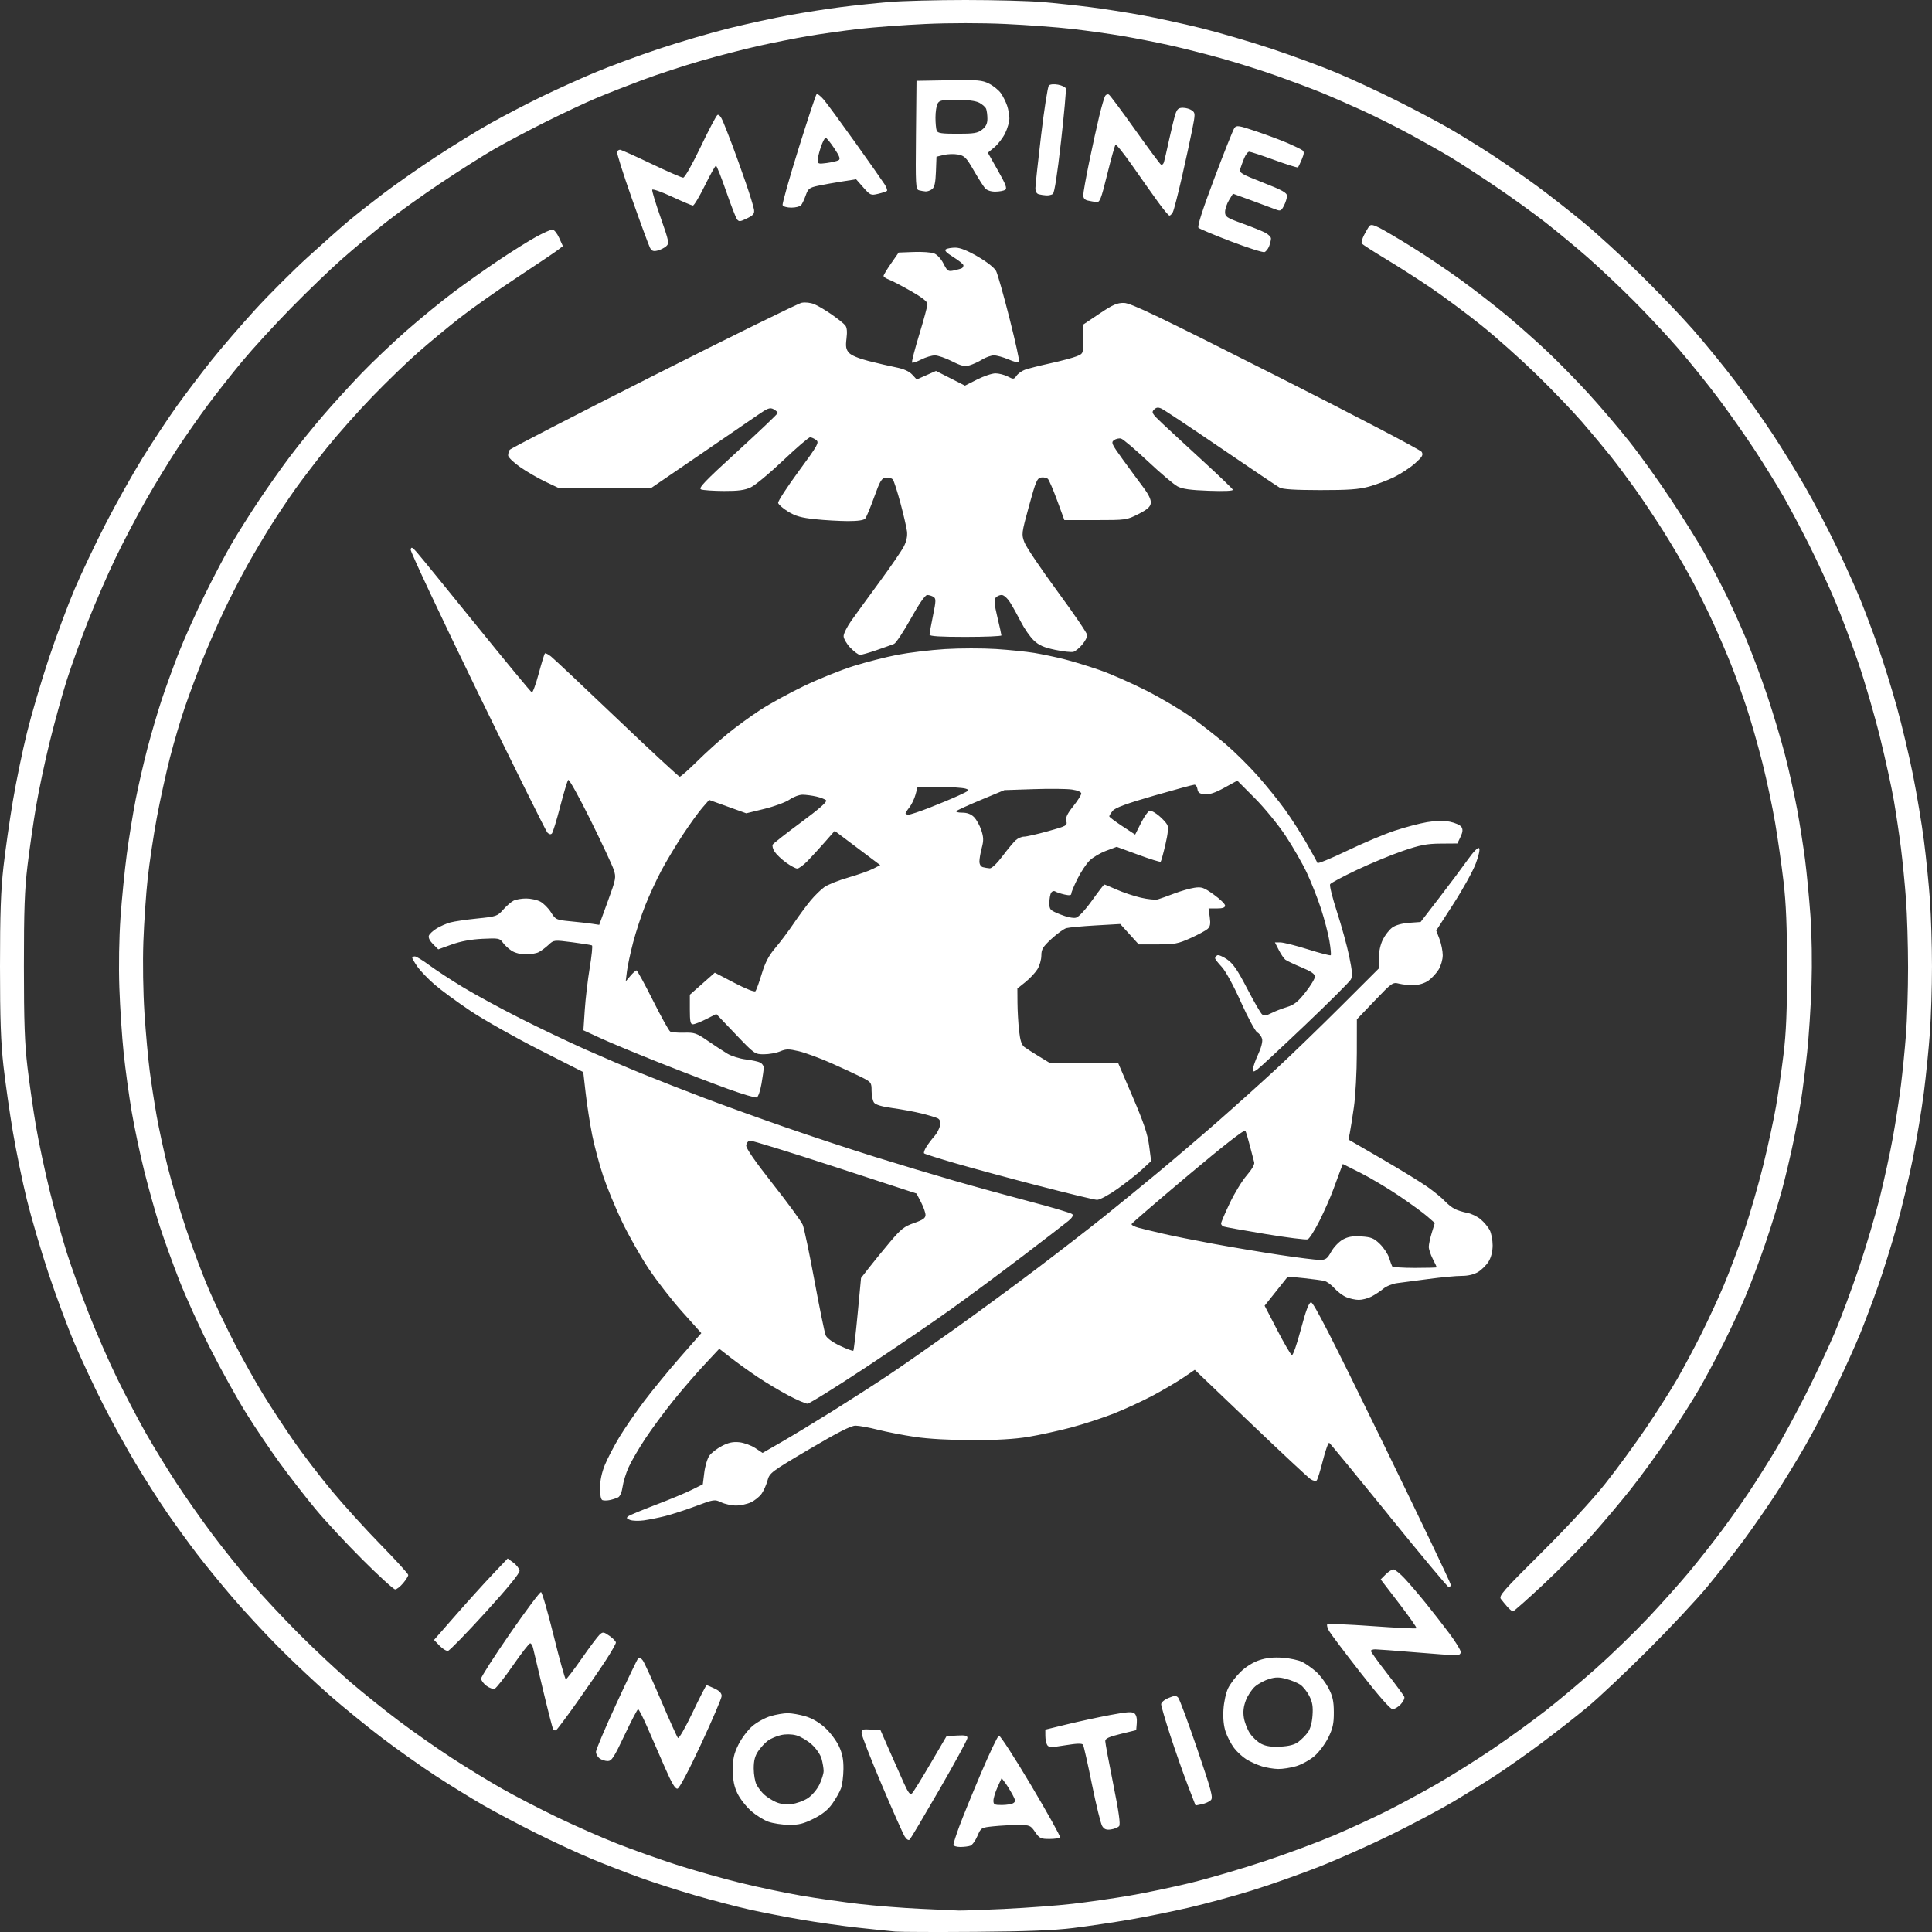 <?xml version="1.0" encoding="UTF-8" standalone="no"?>
<!-- Created with Inkscape (http://www.inkscape.org/) -->

<svg
   width="210mm"
   height="210mm"
   viewBox="0 0 210 210"
   version="1.1"
   id="svg1"
   xml:space="preserve"
   inkscape:export-filename="miu.png"
   inkscape:export-xdpi="126.75809"
   inkscape:export-ydpi="126.75809"
   inkscape:version="1.4.2 (ebf0e940, 2025-05-08)"
   sodipodi:docname="miu.svg"
   xmlns:inkscape="http://www.inkscape.org/namespaces/inkscape"
   xmlns:sodipodi="http://sodipodi.sourceforge.net/DTD/sodipodi-0.dtd"
   xmlns="http://www.w3.org/2000/svg"
   xmlns:svg="http://www.w3.org/2000/svg"><rect x="0" y="0" width="210" height="210" fill="#333333" stroke="none"/><sodipodi:namedview
     id="namedview1"
     pagecolor="#ffffff"
     bordercolor="#000000"
     borderopacity="0.25"
     inkscape:showpageshadow="2"
     inkscape:pageopacity="0.0"
     inkscape:pagecheckerboard="0"
     inkscape:deskcolor="#d1d1d1"
     inkscape:document-units="mm"
     inkscape:zoom="0.72693603"
     inkscape:cx="387.24178"
     inkscape:cy="383.80268"
     inkscape:window-width="976"
     inkscape:window-height="943"
     inkscape:window-x="0"
     inkscape:window-y="25"
     inkscape:window-maximized="0"
     inkscape:current-layer="layer1" /><defs
     id="defs1" /><g
     inkscape:label="Layer 1"
     inkscape:groupmode="layer"
     id="layer1"><path
       style="fill:#ffffff;stroke-width:0.82"
       d="m 97.341,209.954 c -0.537,-0.047 -2.344,-0.234 -4.016,-0.415 -1.672,-0.181 -4.456,-0.574 -6.187,-0.872 -1.731,-0.298 -4.271,-0.793 -5.644,-1.099 -1.373,-0.306 -3.997,-0.99 -5.832,-1.52 -1.834,-0.53 -4.569,-1.408 -6.078,-1.952 -1.509,-0.544 -3.915,-1.477 -5.348,-2.075 -1.433,-0.598 -4.119,-1.842 -5.97,-2.764 -1.851,-0.922 -4.439,-2.295 -5.753,-3.05 -1.313,-0.755 -3.646,-2.194 -5.184,-3.197 -1.538,-1.003 -4.141,-2.845 -5.784,-4.092 -1.643,-1.248 -4.215,-3.341 -5.715,-4.652 -1.5,-1.311 -3.967,-3.63 -5.482,-5.154 -1.515,-1.523 -3.79,-3.977 -5.056,-5.452 -1.266,-1.475 -3.019,-3.624 -3.897,-4.775 -0.878,-1.151 -2.306,-3.118 -3.174,-4.372 -0.868,-1.253 -2.42,-3.682 -3.45,-5.397 -1.03,-1.715 -2.645,-4.645 -3.589,-6.511 -0.944,-1.866 -2.322,-4.809 -3.063,-6.54 -0.741,-1.731 -2.014,-5.149 -2.829,-7.596 C 4.475,136.021 3.41,132.4 2.924,130.421 2.437,128.443 1.75,125.106 1.396,123.007 1.042,120.907 0.583,117.691 0.376,115.86 0.091,113.337 0,110.719 0,105.044 0,99.368 0.091,96.75 0.376,94.227 0.583,92.396 1.042,89.18 1.396,87.08 1.75,84.981 2.437,81.644 2.924,79.666 3.41,77.687 4.475,74.066 5.29,71.619 6.105,69.172 7.376,65.754 8.115,64.023 8.853,62.292 10.36,59.118 11.463,56.969 c 1.103,-2.149 2.909,-5.371 4.014,-7.161 1.105,-1.79 2.803,-4.359 3.772,-5.71 0.97,-1.351 2.659,-3.576 3.753,-4.945 1.094,-1.369 3.231,-3.847 4.749,-5.507 1.518,-1.66 4.097,-4.235 5.73,-5.721 1.633,-1.487 3.605,-3.236 4.381,-3.886 0.776,-0.65 2.486,-1.998 3.799,-2.996 1.313,-0.997 3.902,-2.807 5.753,-4.022 1.851,-1.215 4.537,-2.864 5.97,-3.664 1.433,-0.8 3.875,-2.073 5.427,-2.827 1.552,-0.754 4.141,-1.928 5.753,-2.609 C 66.174,7.24 69.348,6.065 71.617,5.309 73.885,4.553 77.353,3.537 79.323,3.052 81.293,2.567 84.224,1.931 85.835,1.639 87.447,1.347 89.938,0.958 91.371,0.775 92.804,0.593 95.148,0.344 96.581,0.222 98.014,0.1 101.774,0 104.938,0 c 3.164,0 6.925,0.1 8.358,0.222 1.433,0.122 3.777,0.371 5.21,0.554 1.433,0.183 3.924,0.571 5.535,0.864 1.612,0.292 4.542,0.929 6.512,1.416 1.97,0.486 5.438,1.503 7.706,2.259 2.268,0.756 5.443,1.928 7.055,2.604 1.612,0.676 4.542,2.035 6.512,3.021 1.97,0.986 4.559,2.356 5.753,3.046 1.194,0.69 3.289,1.986 4.656,2.88 1.367,0.895 3.565,2.421 4.884,3.393 1.319,0.972 3.571,2.737 5.004,3.922 1.433,1.185 4.157,3.676 6.053,5.535 1.897,1.859 4.509,4.586 5.806,6.061 1.297,1.475 3.37,4.014 4.607,5.643 1.237,1.629 3.084,4.232 4.103,5.783 1.02,1.552 2.613,4.14 3.54,5.752 0.927,1.612 2.437,4.493 3.356,6.403 0.919,1.91 2.088,4.498 2.599,5.752 0.511,1.253 1.393,3.597 1.961,5.209 0.568,1.612 1.48,4.542 2.027,6.511 0.547,1.97 1.336,5.29 1.753,7.379 0.417,2.089 0.956,5.312 1.196,7.162 0.24,1.85 0.536,4.78 0.656,6.511 0.12,1.731 0.219,4.954 0.219,7.162 0,2.208 -0.101,5.431 -0.224,7.162 -0.123,1.731 -0.418,4.661 -0.654,6.511 -0.236,1.85 -0.772,5.073 -1.191,7.162 -0.419,2.089 -1.208,5.41 -1.755,7.379 -0.547,1.97 -1.459,4.9 -2.027,6.511 -0.568,1.612 -1.45,3.956 -1.961,5.209 -0.511,1.253 -1.68,3.842 -2.599,5.752 -0.919,1.91 -2.429,4.791 -3.357,6.403 -0.927,1.612 -2.419,4.048 -3.315,5.415 -0.896,1.367 -2.424,3.564 -3.396,4.883 -0.972,1.319 -2.734,3.57 -3.916,5.003 -1.182,1.432 -4.112,4.563 -6.512,6.956 -2.4,2.393 -5.34,5.163 -6.534,6.155 -1.194,0.992 -3.441,2.752 -4.993,3.91 -1.552,1.159 -3.799,2.743 -4.993,3.521 -1.194,0.778 -3.294,2.08 -4.667,2.895 -1.373,0.814 -4.346,2.393 -6.606,3.509 -2.26,1.116 -5.828,2.706 -7.929,3.533 -2.101,0.827 -5.406,1.994 -7.344,2.592 -1.938,0.599 -5.012,1.433 -6.832,1.855 -1.82,0.421 -4.725,1.009 -6.456,1.306 -1.731,0.297 -4.466,0.702 -6.078,0.901 -2.113,0.26 -5.079,0.376 -10.637,0.416 -4.238,0.031 -8.146,0.017 -8.683,-0.03 z m 11.86,-2.464 c 2.404,-0.112 5.725,-0.36 7.381,-0.551 1.656,-0.191 4.427,-0.588 6.158,-0.883 1.731,-0.295 4.759,-0.93 6.729,-1.411 1.97,-0.482 5.584,-1.543 8.032,-2.358 2.448,-0.815 5.845,-2.079 7.549,-2.808 1.704,-0.73 4.259,-1.908 5.676,-2.619 1.418,-0.711 3.881,-2.041 5.474,-2.956 1.593,-0.915 4.314,-2.623 6.046,-3.796 1.732,-1.172 4.315,-3.04 5.741,-4.151 1.426,-1.111 3.932,-3.214 5.569,-4.674 1.638,-1.46 4.152,-3.902 5.588,-5.426 1.436,-1.524 3.424,-3.748 4.42,-4.942 0.995,-1.194 2.575,-3.196 3.511,-4.449 0.936,-1.253 2.319,-3.207 3.073,-4.341 0.755,-1.134 2.019,-3.136 2.81,-4.449 0.791,-1.313 2.302,-4.097 3.358,-6.186 1.057,-2.089 2.477,-5.117 3.156,-6.728 0.679,-1.612 1.858,-4.786 2.62,-7.054 0.762,-2.268 1.774,-5.686 2.25,-7.596 0.476,-1.91 1.112,-4.84 1.413,-6.511 0.301,-1.671 0.693,-4.211 0.871,-5.643 0.178,-1.432 0.425,-3.918 0.549,-5.524 0.124,-1.606 0.225,-4.877 0.225,-7.271 -4.8e-4,-2.393 -0.101,-5.719 -0.224,-7.39 -0.123,-1.671 -0.373,-4.21 -0.556,-5.642 -0.183,-1.432 -0.525,-3.727 -0.76,-5.1 -0.235,-1.374 -0.909,-4.455 -1.498,-6.849 -0.589,-2.393 -1.658,-6.066 -2.375,-8.163 -0.717,-2.096 -1.85,-5.109 -2.518,-6.695 -0.668,-1.586 -1.932,-4.316 -2.809,-6.068 -0.877,-1.751 -2.152,-4.154 -2.832,-5.34 -0.68,-1.186 -2.069,-3.426 -3.085,-4.978 -1.016,-1.552 -2.801,-4.091 -3.967,-5.643 -1.166,-1.552 -3.112,-3.97 -4.324,-5.373 -1.213,-1.404 -3.399,-3.748 -4.859,-5.209 -1.46,-1.461 -3.689,-3.566 -4.954,-4.677 -1.265,-1.111 -3.363,-2.85 -4.663,-3.864 -1.3,-1.014 -3.779,-2.8 -5.511,-3.968 -1.731,-1.168 -3.88,-2.564 -4.776,-3.103 -0.895,-0.539 -2.827,-1.632 -4.292,-2.43 -1.465,-0.798 -3.847,-1.992 -5.292,-2.653 -1.445,-0.661 -3.47,-1.545 -4.5,-1.964 -1.029,-0.419 -3.194,-1.232 -4.81,-1.806 -1.616,-0.574 -4.352,-1.437 -6.078,-1.917 -1.727,-0.481 -4.263,-1.121 -5.636,-1.424 -1.373,-0.303 -3.62,-0.744 -4.993,-0.98 -1.373,-0.236 -3.851,-0.586 -5.506,-0.777 -1.656,-0.192 -4.952,-0.437 -7.326,-0.545 -2.584,-0.118 -6.049,-0.118 -8.633,0 -2.374,0.108 -5.671,0.354 -7.326,0.545 -1.656,0.192 -4.133,0.542 -5.506,0.778 -1.373,0.236 -3.766,0.712 -5.318,1.058 -1.552,0.346 -4.356,1.069 -6.231,1.608 -1.875,0.539 -4.757,1.483 -6.404,2.097 -1.647,0.615 -3.923,1.509 -5.057,1.987 -1.134,0.478 -3.576,1.625 -5.427,2.549 -1.851,0.924 -4.342,2.241 -5.535,2.926 -1.194,0.685 -3.831,2.354 -5.861,3.708 -2.03,1.354 -4.765,3.315 -6.078,4.358 -1.313,1.043 -3.414,2.797 -4.667,3.899 -1.254,1.102 -3.75,3.503 -5.548,5.336 -1.798,1.833 -4.201,4.456 -5.341,5.828 -1.14,1.373 -2.829,3.517 -3.753,4.764 -0.924,1.248 -2.393,3.347 -3.263,4.666 -0.87,1.319 -2.392,3.812 -3.383,5.539 -0.99,1.728 -2.506,4.609 -3.368,6.403 -0.862,1.794 -2.203,4.873 -2.98,6.843 -0.777,1.97 -1.816,4.851 -2.31,6.403 -0.494,1.552 -1.33,4.58 -1.86,6.728 -0.529,2.149 -1.201,5.323 -1.493,7.054 -0.292,1.731 -0.708,4.612 -0.924,6.403 -0.312,2.581 -0.394,4.852 -0.392,10.961 0.001,6.022 0.086,8.416 0.389,10.961 0.213,1.791 0.628,4.672 0.923,6.403 0.295,1.731 0.969,4.905 1.498,7.054 0.529,2.149 1.367,5.176 1.861,6.728 0.494,1.552 1.571,4.531 2.392,6.62 0.821,2.089 2.212,5.263 3.09,7.054 0.878,1.791 2.261,4.428 3.073,5.86 0.812,1.432 2.305,3.874 3.318,5.426 1.013,1.552 2.795,4.091 3.96,5.643 1.166,1.552 3.083,3.945 4.261,5.318 1.178,1.373 3.51,3.864 5.182,5.535 1.672,1.672 4.163,4.003 5.536,5.181 1.373,1.178 3.766,3.095 5.318,4.261 1.552,1.165 4.107,2.955 5.678,3.977 1.571,1.022 4.013,2.516 5.427,3.32 1.414,0.804 4.134,2.215 6.044,3.134 1.91,0.92 4.841,2.211 6.512,2.869 1.672,0.658 4.576,1.693 6.455,2.298 1.879,0.606 5.005,1.491 6.947,1.969 1.942,0.477 4.947,1.109 6.678,1.404 1.731,0.295 4.564,0.699 6.295,0.899 1.731,0.199 4.711,0.434 6.621,0.522 1.91,0.087 3.766,0.172 4.124,0.188 0.358,0.016 2.618,-0.063 5.022,-0.175 z m -5.565,-6.987 c 0,-0.141 0.291,-1.045 0.646,-2.009 0.355,-0.964 1.411,-3.553 2.347,-5.754 0.936,-2.2 1.811,-4.037 1.946,-4.082 0.134,-0.045 1.71,2.385 3.501,5.4 1.791,3.015 3.208,5.56 3.148,5.657 -0.06,0.097 -0.579,0.176 -1.153,0.176 -0.95,0 -1.091,-0.069 -1.561,-0.758 -0.495,-0.727 -0.572,-0.758 -1.841,-0.76 -0.729,-8.2e-4 -1.935,0.062 -2.681,0.14 -1.343,0.14 -1.36,0.151 -1.747,1.054 -0.215,0.502 -0.555,0.975 -0.756,1.052 -0.2,0.077 -0.698,0.14 -1.107,0.14 -0.425,0 -0.742,-0.109 -0.742,-0.256 z m 6.5,-4.507 c 0.269,-0.17 0.255,-0.307 -0.094,-0.955 -0.224,-0.416 -0.579,-0.984 -0.789,-1.262 l -0.381,-0.506 -0.443,0.976 c -0.243,0.537 -0.445,1.195 -0.447,1.464 -0.004,0.431 0.103,0.488 0.918,0.485 0.507,-0.002 1.064,-0.093 1.236,-0.202 z m -11.785,3.647 c -0.183,-0.281 -1.315,-2.829 -2.517,-5.662 -1.201,-2.833 -2.184,-5.353 -2.184,-5.601 0,-0.402 0.111,-0.443 1.028,-0.384 l 1.028,0.066 0.949,2.17 c 0.522,1.194 1.234,2.798 1.583,3.564 0.498,1.095 0.691,1.337 0.899,1.131 0.146,-0.145 1.049,-1.602 2.008,-3.239 l 1.743,-2.976 1.134,-0.066 c 0.901,-0.052 1.134,0.003 1.134,0.266 0,0.182 -1.367,2.697 -3.038,5.589 -1.671,2.891 -3.127,5.346 -3.236,5.455 -0.119,0.119 -0.33,-0.007 -0.53,-0.314 z m 21.458,-1.143 c -0.159,-0.249 -0.661,-2.289 -1.115,-4.533 -0.454,-2.244 -0.892,-4.186 -0.972,-4.316 -0.105,-0.169 -0.651,-0.155 -1.922,0.051 -1.53,0.248 -1.803,0.245 -1.974,-0.025 -0.109,-0.172 -0.2,-0.619 -0.201,-0.993 l -0.003,-0.681 2.334,-0.569 c 1.283,-0.313 3.392,-0.769 4.686,-1.013 1.864,-0.352 2.418,-0.389 2.67,-0.18 0.199,0.165 0.294,0.555 0.253,1.042 l -0.065,0.778 -1.682,0.409 c -1.271,0.309 -1.682,0.499 -1.682,0.775 0,0.201 0.39,2.303 0.867,4.67 0.607,3.014 0.8,4.385 0.644,4.573 -0.123,0.148 -0.521,0.312 -0.885,0.366 -0.501,0.074 -0.732,-0.013 -0.951,-0.356 z m -36.291,-0.483 c -0.499,-0.177 -1.345,-0.707 -1.881,-1.179 -0.536,-0.472 -1.199,-1.321 -1.473,-1.886 -0.37,-0.764 -0.5,-1.42 -0.507,-2.548 -0.007,-1.237 0.105,-1.75 0.602,-2.762 0.336,-0.683 1.015,-1.589 1.51,-2.013 0.495,-0.424 1.386,-0.914 1.98,-1.091 0.594,-0.176 1.435,-0.321 1.87,-0.321 0.434,0 1.305,0.153 1.935,0.34 0.73,0.217 1.504,0.669 2.135,1.248 0.544,0.499 1.218,1.396 1.497,1.993 0.377,0.805 0.504,1.449 0.493,2.496 -0.008,0.776 -0.129,1.722 -0.269,2.102 -0.14,0.38 -0.561,1.124 -0.935,1.652 -0.479,0.677 -1.084,1.163 -2.043,1.642 -1.102,0.55 -1.616,0.677 -2.685,0.664 -0.727,-0.009 -1.73,-0.162 -2.229,-0.338 z m 4.292,-2.563 c 0.448,-0.297 0.996,-0.941 1.255,-1.477 0.253,-0.523 0.46,-1.189 0.459,-1.479 -6.64e-4,-0.291 -0.1,-0.885 -0.221,-1.321 -0.128,-0.459 -0.578,-1.116 -1.072,-1.562 -0.468,-0.423 -1.224,-0.868 -1.678,-0.99 -0.516,-0.138 -1.146,-0.147 -1.678,-0.026 -0.468,0.107 -1.103,0.381 -1.411,0.608 -0.308,0.228 -0.779,0.737 -1.048,1.132 -0.358,0.525 -0.488,1.031 -0.488,1.89 0,0.645 0.137,1.436 0.305,1.758 0.168,0.322 0.535,0.801 0.816,1.063 0.281,0.262 0.852,0.63 1.269,0.817 0.496,0.223 1.093,0.301 1.728,0.226 0.533,-0.063 1.327,-0.351 1.765,-0.64 z m 41.276,-1.455 c -0.476,-1.236 -1.317,-3.633 -1.87,-5.326 -0.552,-1.694 -1.004,-3.237 -1.004,-3.429 0,-0.198 0.344,-0.494 0.791,-0.68 0.654,-0.273 0.836,-0.281 1.057,-0.043 0.147,0.158 1.076,2.661 2.066,5.563 1.554,4.558 1.757,5.318 1.49,5.584 -0.17,0.17 -0.613,0.369 -0.986,0.444 l -0.678,0.136 z m -56.807,-1.857 c -0.562,-1.289 -1.415,-3.247 -1.897,-4.351 -0.481,-1.104 -0.941,-2.008 -1.021,-2.008 -0.08,0 -0.745,1.27 -1.478,2.822 -1.152,2.441 -1.4,2.821 -1.838,2.815 -0.279,-0.004 -0.677,-0.137 -0.886,-0.295 -0.209,-0.159 -0.38,-0.478 -0.38,-0.709 0,-0.231 0.988,-2.565 2.196,-5.185 1.208,-2.62 2.282,-4.857 2.387,-4.97 0.117,-0.126 0.311,-0.042 0.503,0.217 0.172,0.232 1.061,2.18 1.976,4.329 0.915,2.149 1.747,3.994 1.848,4.101 0.103,0.109 0.8,-1.104 1.591,-2.767 0.774,-1.629 1.46,-2.962 1.524,-2.962 0.064,0 0.461,0.165 0.883,0.366 0.526,0.251 0.762,0.507 0.752,0.814 -0.009,0.246 -1.015,2.597 -2.237,5.222 -1.35,2.902 -2.355,4.8 -2.562,4.84 -0.246,0.047 -0.623,-0.584 -1.361,-2.278 z m 64.857,-0.16 c -0.499,-0.156 -1.245,-0.493 -1.659,-0.748 -0.414,-0.256 -1.014,-0.808 -1.333,-1.226 -0.319,-0.419 -0.731,-1.203 -0.915,-1.743 -0.22,-0.645 -0.304,-1.481 -0.246,-2.437 0.05,-0.82 0.271,-1.833 0.507,-2.323 0.23,-0.477 0.838,-1.276 1.349,-1.774 0.568,-0.553 1.364,-1.05 2.042,-1.275 0.78,-0.259 1.54,-0.338 2.549,-0.266 0.791,0.057 1.753,0.266 2.139,0.465 0.385,0.199 1.05,0.669 1.477,1.044 0.427,0.375 1.036,1.179 1.353,1.787 0.46,0.882 0.578,1.411 0.583,2.624 0.006,1.235 -0.107,1.752 -0.603,2.762 -0.336,0.683 -1.015,1.589 -1.51,2.013 -0.495,0.424 -1.386,0.914 -1.98,1.091 -0.594,0.176 -1.477,0.314 -1.963,0.306 -0.486,-0.008 -1.291,-0.142 -1.79,-0.298 z m 3.984,-2.641 c 0.322,-0.241 0.781,-0.699 1.019,-1.018 0.278,-0.372 0.466,-1.035 0.525,-1.848 0.071,-0.98 -0.009,-1.466 -0.353,-2.14 -0.245,-0.48 -0.69,-1.033 -0.99,-1.229 -0.299,-0.196 -0.98,-0.473 -1.513,-0.616 -0.754,-0.202 -1.164,-0.201 -1.846,0.004 -0.483,0.145 -1.168,0.507 -1.523,0.806 -0.355,0.299 -0.812,0.978 -1.015,1.51 -0.259,0.677 -0.326,1.245 -0.223,1.893 0.081,0.509 0.376,1.275 0.658,1.702 0.281,0.427 0.839,0.943 1.239,1.147 0.517,0.263 1.119,0.35 2.082,0.299 0.934,-0.049 1.536,-0.207 1.94,-0.509 z m -80.995,-1.364 c -0.068,-0.111 -0.564,-2.041 -1.101,-4.29 -0.537,-2.249 -1.027,-4.309 -1.089,-4.577 -0.062,-0.269 -0.202,-0.488 -0.312,-0.488 -0.11,0 -0.949,1.082 -1.866,2.404 -0.916,1.322 -1.809,2.459 -1.984,2.526 -0.175,0.067 -0.579,-0.073 -0.898,-0.311 -0.319,-0.238 -0.58,-0.592 -0.58,-0.786 0,-0.194 1.416,-2.402 3.148,-4.905 1.731,-2.504 3.245,-4.526 3.365,-4.494 0.119,0.032 0.74,2.177 1.379,4.766 0.639,2.589 1.232,4.707 1.317,4.707 0.085,0 0.864,-1.017 1.73,-2.26 0.866,-1.243 1.744,-2.412 1.95,-2.599 0.342,-0.309 0.436,-0.297 1.066,0.144 0.38,0.266 0.693,0.592 0.695,0.726 0.002,0.134 -0.498,1.013 -1.111,1.953 -0.613,0.94 -2.028,2.997 -3.144,4.571 -1.116,1.574 -2.122,2.918 -2.235,2.988 -0.113,0.07 -0.261,0.036 -0.33,-0.074 z m 87.767,-6.151 c -1.699,-2.176 -3.241,-4.221 -3.426,-4.544 -0.185,-0.323 -0.273,-0.651 -0.195,-0.729 0.078,-0.078 2.269,0.011 4.868,0.197 2.599,0.187 4.772,0.293 4.828,0.237 0.056,-0.056 -0.797,-1.275 -1.896,-2.708 l -1.998,-2.606 0.542,-0.542 c 0.298,-0.298 0.679,-0.542 0.847,-0.542 0.168,0 0.736,0.464 1.262,1.031 0.526,0.567 1.548,1.763 2.271,2.659 0.723,0.895 1.869,2.369 2.547,3.275 0.678,0.906 1.232,1.809 1.232,2.008 0,0.25 -0.184,0.359 -0.597,0.356 -0.328,-0.003 -2.306,-0.147 -4.396,-0.321 -2.089,-0.174 -4.019,-0.319 -4.287,-0.321 -0.269,-0.003 -0.488,0.076 -0.488,0.175 0,0.099 0.793,1.197 1.762,2.442 0.969,1.244 1.812,2.39 1.873,2.545 0.061,0.155 -0.115,0.522 -0.389,0.814 -0.275,0.292 -0.673,0.532 -0.884,0.532 -0.241,0 -1.537,-1.476 -3.475,-3.957 z m -100.116,-2.948 -0.599,-0.625 2.357,-2.692 c 1.297,-1.481 3.098,-3.473 4.003,-4.428 l 1.646,-1.736 0.619,0.456 c 0.34,0.251 0.642,0.641 0.671,0.868 0.035,0.271 -1.232,1.824 -3.699,4.535 -2.063,2.267 -3.897,4.151 -4.076,4.185 -0.178,0.034 -0.594,-0.219 -0.923,-0.562 z m 116.072,-4.218 c -0.235,-0.269 -0.554,-0.655 -0.709,-0.86 -0.248,-0.329 0.253,-0.901 4.373,-4.992 2.798,-2.778 5.574,-5.779 6.96,-7.526 1.269,-1.598 3.273,-4.333 4.454,-6.077 1.181,-1.744 2.706,-4.141 3.388,-5.326 0.682,-1.185 1.862,-3.394 2.621,-4.909 0.759,-1.515 1.868,-3.916 2.464,-5.334 0.596,-1.418 1.583,-4.044 2.193,-5.834 0.61,-1.791 1.541,-5.014 2.07,-7.162 0.528,-2.149 1.153,-5.031 1.388,-6.405 0.235,-1.374 0.601,-3.913 0.813,-5.643 0.287,-2.343 0.385,-4.721 0.383,-9.331 -0.002,-4.515 -0.105,-7.065 -0.384,-9.441 -0.21,-1.791 -0.619,-4.658 -0.909,-6.372 -0.29,-1.714 -0.911,-4.644 -1.381,-6.511 -0.47,-1.867 -1.241,-4.567 -1.713,-5.999 -0.473,-1.432 -1.249,-3.581 -1.725,-4.775 -0.476,-1.194 -1.364,-3.261 -1.974,-4.593 -0.61,-1.333 -1.712,-3.53 -2.448,-4.883 -0.737,-1.353 -2.065,-3.607 -2.951,-5.009 -0.886,-1.401 -2.258,-3.452 -3.048,-4.558 -0.791,-1.105 -1.98,-2.694 -2.642,-3.529 -0.663,-0.836 -2.048,-2.496 -3.079,-3.69 -1.031,-1.194 -3.279,-3.538 -4.996,-5.209 -1.717,-1.671 -4.412,-4.073 -5.99,-5.336 -1.578,-1.264 -4.02,-3.079 -5.427,-4.035 -1.407,-0.956 -3.657,-2.397 -5,-3.203 -1.343,-0.806 -2.495,-1.551 -2.56,-1.656 -0.065,-0.105 0.045,-0.51 0.244,-0.902 0.199,-0.391 0.457,-0.831 0.573,-0.977 0.163,-0.204 0.418,-0.161 1.113,0.187 0.496,0.249 2.103,1.198 3.572,2.11 1.469,0.912 3.878,2.536 5.354,3.611 1.476,1.074 3.693,2.797 4.927,3.828 1.234,1.031 3.213,2.789 4.398,3.906 1.185,1.117 3.181,3.155 4.437,4.528 1.256,1.373 3.255,3.718 4.442,5.21 1.187,1.492 3.254,4.373 4.594,6.403 1.34,2.029 2.926,4.569 3.524,5.643 0.598,1.074 1.581,2.937 2.185,4.139 0.603,1.202 1.65,3.497 2.327,5.1 0.677,1.603 1.753,4.477 2.392,6.387 0.639,1.91 1.511,4.826 1.938,6.481 0.427,1.655 1.013,4.292 1.303,5.86 0.289,1.568 0.676,4.024 0.86,5.456 0.184,1.432 0.447,4.167 0.585,6.077 0.148,2.054 0.196,5.158 0.116,7.596 -0.074,2.268 -0.287,5.54 -0.472,7.271 -0.185,1.731 -0.483,4.075 -0.662,5.209 -0.179,1.134 -0.569,3.234 -0.867,4.666 -0.298,1.432 -0.834,3.699 -1.192,5.036 -0.358,1.337 -1.175,3.974 -1.817,5.86 -0.641,1.886 -1.622,4.493 -2.179,5.795 -0.557,1.301 -1.633,3.604 -2.391,5.117 -0.758,1.513 -1.938,3.721 -2.621,4.905 -0.683,1.185 -2.199,3.57 -3.369,5.301 -1.17,1.731 -3.015,4.266 -4.1,5.633 -1.085,1.367 -2.972,3.605 -4.192,4.973 -1.22,1.368 -3.613,3.79 -5.317,5.382 -1.704,1.592 -3.176,2.894 -3.273,2.894 -0.096,0 -0.367,-0.22 -0.603,-0.488 z M 39.438,169.559 c -1.768,-1.761 -4.091,-4.26 -5.163,-5.554 -1.072,-1.294 -2.805,-3.527 -3.851,-4.962 -1.046,-1.435 -2.703,-3.893 -3.682,-5.461 -0.979,-1.568 -2.721,-4.707 -3.871,-6.975 -1.15,-2.268 -2.681,-5.638 -3.403,-7.488 -0.722,-1.85 -1.673,-4.485 -2.113,-5.854 -0.44,-1.369 -1.185,-4.02 -1.655,-5.891 -0.47,-1.871 -1.094,-4.818 -1.388,-6.551 -0.294,-1.732 -0.685,-4.591 -0.87,-6.353 -0.185,-1.762 -0.397,-4.97 -0.471,-7.129 -0.08,-2.339 -0.029,-5.417 0.126,-7.616 0.143,-2.029 0.452,-5.131 0.686,-6.894 0.234,-1.762 0.671,-4.448 0.971,-5.969 0.3,-1.521 0.879,-4.034 1.287,-5.586 0.408,-1.552 1.096,-3.896 1.53,-5.209 0.434,-1.313 1.267,-3.608 1.852,-5.1 0.585,-1.492 1.85,-4.316 2.812,-6.274 0.962,-1.959 2.298,-4.498 2.97,-5.643 0.672,-1.145 2.004,-3.254 2.96,-4.686 0.956,-1.432 2.472,-3.576 3.37,-4.764 0.897,-1.188 2.509,-3.181 3.581,-4.429 1.072,-1.249 2.934,-3.294 4.138,-4.546 1.204,-1.251 3.41,-3.348 4.903,-4.66 1.492,-1.312 3.788,-3.19 5.101,-4.175 1.313,-0.985 3.56,-2.574 4.993,-3.532 1.433,-0.958 3.248,-2.093 4.034,-2.522 0.786,-0.43 1.577,-0.781 1.758,-0.781 0.181,0 0.511,0.403 0.733,0.897 l 0.404,0.897 -0.534,0.415 c -0.294,0.228 -2.293,1.575 -4.442,2.992 -2.149,1.418 -4.957,3.399 -6.24,4.404 -1.283,1.005 -3.31,2.684 -4.503,3.731 -1.194,1.047 -3.44,3.219 -4.992,4.825 -1.552,1.607 -3.778,4.111 -4.946,5.566 -1.168,1.454 -2.722,3.486 -3.454,4.516 -0.732,1.03 -1.907,2.788 -2.611,3.907 -0.705,1.119 -1.853,3.053 -2.551,4.297 -0.698,1.245 -1.851,3.486 -2.561,4.982 -0.71,1.496 -1.761,3.896 -2.336,5.334 -0.574,1.438 -1.431,3.738 -1.903,5.11 -0.472,1.373 -1.209,3.863 -1.637,5.535 -0.428,1.671 -1.069,4.601 -1.425,6.511 -0.356,1.91 -0.8,4.866 -0.988,6.569 -0.188,1.703 -0.402,4.828 -0.476,6.945 -0.078,2.223 -0.027,5.491 0.12,7.735 0.14,2.137 0.397,4.969 0.571,6.294 0.174,1.325 0.516,3.532 0.76,4.905 0.244,1.373 0.784,3.863 1.201,5.535 0.417,1.671 1.332,4.751 2.035,6.844 0.703,2.093 1.829,5.072 2.502,6.62 0.674,1.548 1.936,4.182 2.805,5.853 0.869,1.671 2.255,4.137 3.08,5.479 0.825,1.342 2.304,3.595 3.286,5.006 0.982,1.411 2.834,3.829 4.115,5.373 1.281,1.544 3.676,4.184 5.323,5.866 1.647,1.682 2.995,3.164 2.995,3.293 0,0.129 -0.253,0.535 -0.562,0.902 -0.309,0.367 -0.696,0.668 -0.861,0.668 -0.164,0 -1.745,-1.441 -3.513,-3.201 z m 111.55,-4.817 c -3.478,-4.29 -6.405,-7.851 -6.503,-7.911 -0.098,-0.061 -0.406,0.788 -0.683,1.887 -0.277,1.098 -0.582,2.085 -0.678,2.192 -0.101,0.113 -0.385,0.055 -0.674,-0.136 -0.275,-0.182 -3.218,-2.93 -6.541,-6.105 l -6.042,-5.774 -1.248,0.848 c -0.687,0.466 -2.168,1.338 -3.293,1.938 -1.124,0.6 -3.031,1.481 -4.237,1.958 -1.206,0.477 -3.306,1.163 -4.667,1.525 -1.361,0.361 -3.452,0.819 -4.646,1.017 -1.468,0.244 -3.436,0.359 -6.078,0.357 -2.431,-0.003 -4.787,-0.134 -6.235,-0.349 -1.28,-0.19 -3.104,-0.543 -4.052,-0.785 -0.948,-0.242 -2.037,-0.44 -2.418,-0.44 -0.496,0 -1.926,0.727 -5.015,2.55 -4.174,2.463 -4.329,2.58 -4.556,3.416 -0.13,0.476 -0.419,1.124 -0.643,1.438 -0.224,0.315 -0.742,0.731 -1.15,0.924 -0.408,0.194 -1.14,0.352 -1.625,0.352 -0.485,0 -1.211,-0.157 -1.613,-0.348 -0.709,-0.338 -0.792,-0.325 -2.775,0.416 -1.124,0.42 -2.631,0.909 -3.347,1.087 -0.716,0.178 -1.749,0.385 -2.295,0.46 -0.546,0.075 -1.214,0.055 -1.484,-0.045 -0.39,-0.144 -0.432,-0.228 -0.202,-0.403 0.16,-0.121 1.511,-0.684 3.004,-1.25 1.492,-0.566 3.251,-1.298 3.907,-1.627 l 1.194,-0.597 0.161,-1.288 c 0.089,-0.708 0.339,-1.532 0.555,-1.831 0.217,-0.298 0.828,-0.769 1.358,-1.045 0.712,-0.371 1.207,-0.477 1.892,-0.406 0.51,0.053 1.288,0.336 1.729,0.628 l 0.802,0.532 2.07,-1.192 c 1.138,-0.656 3.633,-2.168 5.543,-3.361 1.91,-1.193 4.645,-2.952 6.078,-3.911 1.433,-0.958 4.656,-3.205 7.164,-4.992 2.507,-1.787 6.561,-4.767 9.009,-6.621 2.448,-1.854 5.671,-4.351 7.164,-5.547 1.492,-1.197 4.13,-3.349 5.861,-4.783 1.731,-1.434 4.682,-3.952 6.558,-5.595 1.875,-1.643 4.756,-4.234 6.4,-5.757 1.645,-1.523 4.823,-4.599 7.064,-6.836 l 4.074,-4.067 v -1.128 c 0,-0.694 0.168,-1.468 0.437,-2.01 0.241,-0.485 0.7,-1.073 1.021,-1.306 0.362,-0.263 1.058,-0.458 1.833,-0.514 l 1.249,-0.09 2.028,-2.633 c 1.116,-1.448 2.5,-3.299 3.077,-4.113 0.633,-0.893 1.127,-1.401 1.247,-1.281 0.12,0.12 -0.023,0.786 -0.36,1.681 -0.307,0.816 -1.399,2.786 -2.426,4.379 l -1.868,2.896 0.353,0.925 c 0.194,0.509 0.353,1.3 0.353,1.76 0,0.466 -0.199,1.157 -0.449,1.562 -0.247,0.4 -0.744,0.937 -1.104,1.193 -0.394,0.28 -1.016,0.476 -1.559,0.491 -0.497,0.014 -1.227,-0.057 -1.623,-0.157 -0.7,-0.177 -0.77,-0.129 -2.658,1.846 l -1.939,2.028 -0.006,3.69 c -0.003,2.029 -0.146,4.666 -0.318,5.86 -0.172,1.194 -0.375,2.474 -0.451,2.845 l -0.139,0.675 3.657,2.12 c 2.011,1.166 4.243,2.537 4.96,3.046 0.716,0.509 1.547,1.19 1.845,1.513 0.298,0.323 0.787,0.711 1.085,0.863 0.298,0.152 0.906,0.342 1.35,0.422 0.444,0.08 1.107,0.398 1.473,0.706 0.366,0.308 0.808,0.836 0.983,1.174 0.175,0.338 0.317,1.083 0.317,1.656 -5e-4,0.656 -0.16,1.303 -0.432,1.749 -0.237,0.389 -0.75,0.901 -1.139,1.139 -0.458,0.279 -1.091,0.431 -1.793,0.431 -0.597,-3.9e-4 -2.209,0.15 -3.582,0.334 -1.373,0.184 -2.911,0.386 -3.418,0.449 -0.507,0.062 -1.191,0.338 -1.52,0.613 -0.329,0.274 -0.911,0.659 -1.293,0.855 -0.382,0.196 -0.996,0.356 -1.364,0.356 -0.368,0 -0.983,-0.133 -1.368,-0.296 -0.384,-0.163 -0.966,-0.6 -1.293,-0.972 -0.327,-0.372 -0.815,-0.728 -1.085,-0.791 -0.27,-0.064 -1.272,-0.199 -2.228,-0.301 -0.955,-0.102 -1.744,-0.174 -1.754,-0.16 -0.009,0.013 -0.579,0.729 -1.266,1.589 l -1.249,1.565 1.374,2.653 c 0.756,1.459 1.472,2.684 1.591,2.721 0.119,0.037 0.559,-1.225 0.977,-2.805 0.534,-2.02 0.861,-2.892 1.1,-2.937 0.254,-0.048 2.222,3.794 7.761,15.151 4.081,8.369 7.421,15.356 7.421,15.527 0,0.171 -0.085,0.311 -0.189,0.311 -0.104,0 -3.034,-3.51 -6.513,-7.801 z m 5.182,-26.988 c 0,-0.034 -0.195,-0.446 -0.434,-0.914 -0.239,-0.468 -0.434,-1.059 -0.434,-1.314 0,-0.254 0.147,-0.942 0.327,-1.528 l 0.327,-1.065 -0.816,-0.714 c -0.449,-0.393 -1.832,-1.401 -3.074,-2.239 -1.242,-0.839 -3.124,-1.96 -4.183,-2.491 l -1.924,-0.966 -0.233,0.601 c -0.128,0.331 -0.481,1.285 -0.783,2.12 -0.303,0.836 -0.981,2.378 -1.507,3.428 -0.526,1.05 -1.108,1.967 -1.294,2.038 -0.186,0.071 -2.256,-0.189 -4.6,-0.578 -2.344,-0.389 -4.387,-0.755 -4.539,-0.814 -0.152,-0.058 -0.277,-0.207 -0.277,-0.329 0,-0.123 0.423,-1.113 0.939,-2.201 0.516,-1.088 1.35,-2.452 1.853,-3.031 0.547,-0.63 0.872,-1.197 0.809,-1.411 -0.058,-0.197 -0.265,-0.993 -0.462,-1.769 -0.196,-0.776 -0.422,-1.527 -0.502,-1.67 -0.093,-0.166 -2.329,1.577 -6.221,4.848 -3.342,2.809 -6.107,5.191 -6.145,5.293 -0.037,0.102 0.304,0.285 0.76,0.407 0.455,0.121 1.658,0.413 2.673,0.648 1.015,0.235 3.457,0.725 5.427,1.088 1.97,0.363 5.212,0.907 7.204,1.209 1.992,0.302 3.963,0.548 4.38,0.548 0.662,0 0.821,-0.113 1.262,-0.901 0.278,-0.495 0.847,-1.087 1.264,-1.316 0.569,-0.311 1.073,-0.394 2.01,-0.333 1.069,0.07 1.36,0.187 2.004,0.812 0.414,0.401 0.866,1.079 1.003,1.505 0.137,0.426 0.291,0.849 0.343,0.938 0.051,0.089 1.162,0.163 2.468,0.163 1.306,0 2.375,-0.028 2.375,-0.063 z m -90.684,25.307 c -0.174,-0.067 -0.269,-0.546 -0.266,-1.334 0.003,-0.794 0.191,-1.682 0.53,-2.506 0.289,-0.702 0.994,-2.054 1.569,-3.005 0.574,-0.951 1.794,-2.721 2.711,-3.933 0.917,-1.212 2.687,-3.368 3.934,-4.791 l 2.267,-2.586 -2.057,-2.297 c -1.131,-1.263 -2.776,-3.374 -3.654,-4.689 -0.878,-1.316 -2.185,-3.622 -2.904,-5.124 -0.719,-1.502 -1.645,-3.747 -2.059,-4.987 -0.413,-1.24 -0.948,-3.232 -1.187,-4.426 -0.239,-1.194 -0.556,-3.224 -0.704,-4.512 l -0.268,-2.342 -4.79,-2.431 c -2.634,-1.337 -5.978,-3.224 -7.431,-4.193 -1.452,-0.969 -3.227,-2.272 -3.944,-2.895 -0.717,-0.623 -1.556,-1.497 -1.864,-1.942 -0.308,-0.445 -0.56,-0.876 -0.56,-0.959 0,-0.083 0.128,-0.151 0.285,-0.151 0.157,0 0.865,0.43 1.574,0.957 0.709,0.526 2.361,1.606 3.671,2.4 1.31,0.794 4.111,2.316 6.226,3.382 2.114,1.067 5.292,2.583 7.061,3.37 1.77,0.787 4.536,1.969 6.148,2.628 1.612,0.659 4.689,1.863 6.838,2.676 2.149,0.813 6.154,2.257 8.9,3.21 2.746,0.952 7.044,2.372 9.551,3.155 2.507,0.783 6.415,1.957 8.683,2.61 2.268,0.653 6.028,1.687 8.354,2.297 2.326,0.611 4.327,1.208 4.446,1.327 0.144,0.144 -3e-5,0.395 -0.43,0.75 -0.356,0.293 -2.552,1.985 -4.88,3.758 -2.328,1.774 -5.845,4.382 -7.815,5.796 -1.97,1.414 -6.215,4.31 -9.434,6.436 -3.219,2.126 -6.019,3.866 -6.223,3.866 -0.204,0 -1.136,-0.405 -2.071,-0.9 -0.935,-0.495 -2.433,-1.39 -3.329,-1.99 -0.895,-0.599 -2.203,-1.538 -2.905,-2.085 l -1.277,-0.995 -1.623,1.736 c -0.893,0.955 -2.411,2.713 -3.375,3.907 -0.964,1.194 -2.333,3.049 -3.044,4.124 -0.711,1.074 -1.527,2.476 -1.814,3.115 -0.287,0.639 -0.581,1.595 -0.653,2.125 -0.077,0.561 -0.278,1.037 -0.481,1.141 -0.192,0.098 -0.593,0.23 -0.892,0.294 -0.298,0.064 -0.665,0.069 -0.814,0.012 z m 27.737,-20.247 0.368,-3.902 0.892,-1.145 c 0.49,-0.63 1.508,-1.877 2.262,-2.773 1.181,-1.403 1.542,-1.687 2.612,-2.058 0.97,-0.336 1.242,-0.528 1.242,-0.876 0,-0.246 -0.22,-0.87 -0.488,-1.387 l -0.488,-0.941 -8.9,-2.908 c -4.895,-1.6 -9.047,-2.881 -9.226,-2.847 -0.179,0.034 -0.354,0.262 -0.39,0.507 -0.043,0.301 0.9,1.67 2.903,4.214 1.632,2.072 3.092,4.068 3.244,4.435 0.152,0.367 0.728,3.109 1.28,6.093 0.552,2.984 1.099,5.65 1.215,5.923 0.128,0.301 0.744,0.749 1.557,1.133 0.74,0.35 1.391,0.59 1.447,0.534 0.056,-0.056 0.268,-1.858 0.47,-4.004 z M 112.97,128.913 c -3.164,-0.821 -7.248,-1.926 -9.075,-2.456 -1.827,-0.53 -3.379,-1.02 -3.448,-1.09 -0.07,-0.069 0.046,-0.398 0.257,-0.73 0.211,-0.332 0.602,-0.848 0.871,-1.146 0.268,-0.298 0.536,-0.815 0.595,-1.147 0.074,-0.417 -0.002,-0.661 -0.244,-0.787 -0.193,-0.1 -0.986,-0.339 -1.762,-0.53 -0.776,-0.192 -2.192,-0.454 -3.148,-0.583 -1.132,-0.153 -1.831,-0.358 -2.008,-0.589 -0.149,-0.195 -0.271,-0.773 -0.271,-1.286 0,-0.897 -0.04,-0.952 -1.059,-1.468 -0.582,-0.295 -2.072,-0.986 -3.31,-1.536 -1.238,-0.55 -2.829,-1.135 -3.534,-1.301 -1.106,-0.259 -1.386,-0.257 -2.034,0.013 -0.414,0.173 -1.204,0.316 -1.757,0.317 -0.992,0.003 -1.032,-0.025 -3.094,-2.188 l -2.09,-2.191 -1.105,0.56 c -0.608,0.308 -1.255,0.56 -1.438,0.56 -0.269,0 -0.333,-0.308 -0.333,-1.607 v -1.607 l 1.357,-1.199 1.357,-1.199 2.122,1.108 c 1.238,0.647 2.194,1.025 2.294,0.907 0.095,-0.111 0.404,-0.96 0.686,-1.889 0.38,-1.247 0.765,-1.982 1.476,-2.815 0.529,-0.62 1.426,-1.814 1.993,-2.653 0.567,-0.839 1.398,-1.965 1.847,-2.503 0.449,-0.537 1.121,-1.193 1.494,-1.458 0.373,-0.265 1.542,-0.731 2.597,-1.035 1.055,-0.305 2.268,-0.733 2.695,-0.952 l 0.776,-0.398 -2.474,-1.862 -2.474,-1.862 -1.083,1.234 c -0.595,0.679 -1.44,1.6 -1.877,2.048 -0.437,0.448 -0.938,0.814 -1.113,0.814 -0.175,0 -0.72,-0.291 -1.212,-0.647 -0.491,-0.356 -1.052,-0.889 -1.245,-1.184 -0.194,-0.296 -0.284,-0.648 -0.201,-0.782 0.083,-0.135 1.471,-1.222 3.083,-2.415 1.943,-1.438 2.859,-2.243 2.716,-2.386 -0.119,-0.119 -0.594,-0.304 -1.056,-0.411 -0.462,-0.107 -1.136,-0.197 -1.498,-0.2 -0.362,-0.003 -0.997,0.232 -1.411,0.522 -0.415,0.29 -1.645,0.746 -2.735,1.013 l -1.981,0.486 -2.018,-0.727 -2.018,-0.727 -0.743,0.854 c -0.409,0.47 -1.356,1.782 -2.106,2.916 -0.749,1.134 -1.804,2.892 -2.345,3.907 -0.54,1.015 -1.331,2.729 -1.758,3.809 -0.427,1.08 -1.018,2.887 -1.313,4.015 -0.295,1.128 -0.597,2.539 -0.67,3.136 l -0.133,1.085 0.509,-0.597 c 0.28,-0.328 0.578,-0.597 0.662,-0.597 0.084,0 0.883,1.457 1.775,3.238 0.892,1.781 1.741,3.312 1.887,3.402 0.146,0.09 0.824,0.148 1.507,0.129 1.133,-0.031 1.361,0.047 2.577,0.885 0.734,0.505 1.694,1.135 2.135,1.398 0.44,0.264 1.338,0.544 1.996,0.624 0.657,0.08 1.366,0.234 1.575,0.342 0.209,0.109 0.38,0.357 0.38,0.552 0,0.195 -0.109,0.98 -0.242,1.745 -0.133,0.765 -0.364,1.438 -0.513,1.495 -0.149,0.057 -1.53,-0.349 -3.068,-0.903 -1.538,-0.554 -4.875,-1.831 -7.415,-2.838 -2.54,-1.007 -5.461,-2.22 -6.491,-2.696 l -1.873,-0.865 0.149,-2.223 c 0.082,-1.223 0.324,-3.278 0.538,-4.567 0.214,-1.289 0.325,-2.383 0.246,-2.432 -0.079,-0.049 -1.044,-0.204 -2.145,-0.345 -1.998,-0.256 -2.002,-0.256 -2.587,0.289 -0.322,0.3 -0.799,0.656 -1.06,0.789 -0.261,0.134 -0.896,0.243 -1.411,0.242 -0.545,-8.2e-4 -1.191,-0.169 -1.546,-0.403 -0.335,-0.221 -0.764,-0.622 -0.952,-0.892 -0.321,-0.458 -0.465,-0.484 -2.213,-0.399 -1.237,0.061 -2.364,0.27 -3.333,0.619 l -1.463,0.527 -0.575,-0.575 c -0.352,-0.352 -0.524,-0.708 -0.444,-0.918 0.072,-0.189 0.452,-0.54 0.845,-0.781 0.392,-0.241 1.061,-0.533 1.486,-0.65 0.425,-0.116 1.744,-0.31 2.931,-0.43 2.066,-0.209 2.185,-0.249 2.809,-0.955 0.358,-0.406 0.865,-0.846 1.125,-0.979 0.261,-0.133 0.876,-0.241 1.368,-0.241 0.491,0 1.182,0.149 1.535,0.332 0.353,0.182 0.878,0.706 1.167,1.164 0.511,0.81 0.568,0.836 2.115,0.983 0.874,0.083 1.937,0.203 2.361,0.268 l 0.771,0.117 0.933,-2.556 c 0.892,-2.443 0.92,-2.595 0.644,-3.439 -0.159,-0.486 -1.299,-2.924 -2.532,-5.417 -1.233,-2.493 -2.32,-4.447 -2.414,-4.341 -0.095,0.106 -0.488,1.414 -0.875,2.906 -0.386,1.492 -0.792,2.807 -0.901,2.921 -0.126,0.131 -0.308,0.091 -0.494,-0.109 -0.163,-0.174 -3.588,-7.079 -7.612,-15.346 -4.024,-8.266 -7.283,-15.201 -7.243,-15.41 0.062,-0.318 0.169,-0.273 0.65,0.271 0.317,0.358 3.224,3.923 6.459,7.922 3.236,3.999 5.964,7.298 6.062,7.332 0.098,0.034 0.433,-0.881 0.744,-2.033 0.311,-1.152 0.614,-2.143 0.673,-2.202 0.06,-0.059 0.359,0.089 0.666,0.33 0.307,0.241 3.536,3.28 7.176,6.753 3.64,3.473 6.708,6.315 6.817,6.315 0.109,0 0.965,-0.757 1.902,-1.682 0.937,-0.925 2.434,-2.279 3.328,-3.008 0.893,-0.729 2.481,-1.885 3.529,-2.567 1.048,-0.683 3.197,-1.86 4.776,-2.616 1.579,-0.756 3.983,-1.724 5.341,-2.151 1.359,-0.427 3.508,-0.977 4.776,-1.223 1.268,-0.245 3.605,-0.526 5.194,-0.624 1.589,-0.098 4.08,-0.101 5.535,-0.007 1.456,0.094 3.331,0.286 4.166,0.425 0.836,0.139 2.264,0.438 3.173,0.664 0.909,0.226 2.668,0.762 3.907,1.192 1.24,0.43 3.573,1.459 5.185,2.286 1.612,0.828 3.777,2.113 4.811,2.857 1.034,0.744 2.684,2.036 3.666,2.871 0.982,0.836 2.562,2.396 3.513,3.468 0.95,1.072 2.292,2.732 2.982,3.69 0.69,0.958 1.752,2.611 2.36,3.673 0.608,1.062 1.135,2.019 1.17,2.126 0.036,0.107 1.48,-0.485 3.209,-1.316 1.729,-0.831 4.061,-1.815 5.182,-2.186 1.121,-0.372 2.698,-0.789 3.506,-0.927 0.988,-0.169 1.806,-0.185 2.5,-0.048 0.568,0.112 1.135,0.369 1.261,0.571 0.168,0.27 0.14,0.556 -0.108,1.079 l -0.337,0.712 -1.825,0.013 c -1.509,0.011 -2.222,0.15 -4.125,0.802 -1.265,0.434 -3.522,1.369 -5.015,2.078 -1.493,0.709 -2.784,1.4 -2.867,1.535 -0.084,0.135 0.251,1.484 0.743,2.997 0.492,1.513 1.09,3.682 1.327,4.821 0.338,1.619 0.378,2.171 0.184,2.533 -0.136,0.255 -2.374,2.486 -4.972,4.958 -2.598,2.472 -4.935,4.642 -5.192,4.822 -0.427,0.299 -0.467,0.294 -0.466,-0.065 8.2e-4,-0.216 0.251,-0.926 0.554,-1.579 0.332,-0.713 0.503,-1.382 0.429,-1.676 -0.068,-0.269 -0.302,-0.585 -0.52,-0.702 -0.219,-0.117 -1.018,-1.598 -1.777,-3.292 -0.817,-1.823 -1.672,-3.389 -2.097,-3.839 -0.394,-0.418 -0.717,-0.838 -0.717,-0.934 0,-0.096 0.103,-0.238 0.23,-0.316 0.126,-0.078 0.609,0.12 1.072,0.441 0.654,0.453 1.139,1.156 2.176,3.156 0.734,1.415 1.466,2.682 1.626,2.815 0.219,0.181 0.466,0.152 0.987,-0.117 0.382,-0.198 1.146,-0.496 1.698,-0.664 0.807,-0.245 1.205,-0.561 2.034,-1.613 0.567,-0.719 1.031,-1.486 1.031,-1.704 0,-0.284 -0.414,-0.569 -1.465,-1.007 -0.806,-0.336 -1.595,-0.71 -1.752,-0.832 -0.158,-0.122 -0.477,-0.594 -0.71,-1.05 l -0.423,-0.828 0.601,0.002 c 0.331,6.8e-4 1.672,0.338 2.981,0.75 1.309,0.412 2.427,0.701 2.485,0.643 0.058,-0.058 -0.008,-0.765 -0.146,-1.572 -0.138,-0.807 -0.55,-2.379 -0.914,-3.494 -0.364,-1.115 -1.055,-2.864 -1.534,-3.886 -0.479,-1.022 -1.523,-2.841 -2.32,-4.041 -0.805,-1.213 -2.291,-3.027 -3.345,-4.085 l -1.897,-1.903 -1.415,0.778 c -0.997,0.548 -1.626,0.757 -2.131,0.709 -0.551,-0.053 -0.731,-0.181 -0.785,-0.557 -0.038,-0.269 -0.185,-0.488 -0.326,-0.488 -0.141,3.3e-4 -2.112,0.535 -4.381,1.188 -2.99,0.86 -4.229,1.315 -4.504,1.651 -0.209,0.255 -0.378,0.527 -0.375,0.603 0.003,0.076 0.636,0.554 1.408,1.061 l 1.404,0.922 0.657,-1.302 c 0.361,-0.716 0.795,-1.302 0.963,-1.302 0.168,0 0.609,0.255 0.979,0.566 0.37,0.311 0.769,0.745 0.886,0.964 0.149,0.279 0.09,0.926 -0.197,2.158 -0.225,0.968 -0.456,1.807 -0.513,1.863 -0.057,0.057 -1.156,-0.284 -2.443,-0.757 l -2.339,-0.86 -1.162,0.435 c -0.639,0.239 -1.449,0.721 -1.798,1.071 -0.35,0.35 -0.937,1.238 -1.304,1.973 -0.368,0.736 -0.668,1.458 -0.668,1.605 0,0.192 -0.207,0.221 -0.734,0.102 -0.404,-0.091 -0.854,-0.24 -1.001,-0.331 -0.151,-0.093 -0.35,-0.035 -0.456,0.134 -0.104,0.165 -0.191,0.654 -0.193,1.088 -0.003,0.753 0.05,0.81 1.188,1.272 0.689,0.28 1.403,0.43 1.694,0.357 0.304,-0.076 0.996,-0.816 1.751,-1.869 0.686,-0.959 1.289,-1.743 1.339,-1.743 0.05,0 0.655,0.25 1.345,0.557 0.69,0.306 1.873,0.701 2.629,0.877 0.756,0.176 1.586,0.259 1.845,0.183 0.259,-0.075 1.057,-0.361 1.773,-0.634 0.716,-0.273 1.703,-0.556 2.193,-0.629 0.797,-0.118 1.02,-0.04 2.117,0.745 0.674,0.483 1.226,1.019 1.226,1.191 0,0.223 -0.26,0.314 -0.898,0.314 h -0.898 l 0.13,0.95 c 0.101,0.739 0.048,1.023 -0.242,1.28 -0.205,0.181 -1.045,0.633 -1.867,1.003 -1.334,0.601 -1.717,0.673 -3.555,0.673 h -2.059 l -1.004,-1.108 -1.004,-1.108 -2.674,0.154 c -1.471,0.085 -2.902,0.217 -3.181,0.294 -0.279,0.077 -1.005,0.6 -1.613,1.162 -0.945,0.872 -1.107,1.138 -1.107,1.819 0,0.439 -0.191,1.107 -0.425,1.485 -0.234,0.378 -0.82,1.004 -1.302,1.392 l -0.878,0.705 0.011,1.563 c 0.006,0.86 0.084,2.222 0.174,3.027 0.119,1.072 0.276,1.547 0.586,1.776 0.233,0.171 0.957,0.636 1.609,1.032 l 1.186,0.72 h 3.698 3.698 l 1.571,3.659 c 1.202,2.801 1.622,4.048 1.788,5.318 l 0.217,1.659 -0.994,0.922 c -0.547,0.507 -1.757,1.459 -2.689,2.116 -0.955,0.673 -1.918,1.187 -2.205,1.179 -0.28,-0.009 -3.098,-0.687 -6.262,-1.508 z m -3.999,-35.861 c 0.56,-0.746 1.212,-1.527 1.448,-1.736 0.236,-0.209 0.638,-0.379 0.893,-0.377 0.255,0.002 1.422,-0.263 2.593,-0.588 2.017,-0.559 2.122,-0.617 2,-1.101 -0.097,-0.385 0.087,-0.782 0.748,-1.611 0.482,-0.605 0.876,-1.228 0.876,-1.384 0,-0.171 -0.398,-0.344 -1.003,-0.434 -0.552,-0.083 -2.432,-0.103 -4.179,-0.044 l -3.175,0.106 -2.496,1.04 c -1.373,0.572 -2.589,1.123 -2.703,1.225 -0.118,0.106 0.143,0.185 0.607,0.185 0.555,0 0.966,0.155 1.296,0.488 0.266,0.269 0.621,0.911 0.79,1.428 0.248,0.759 0.258,1.124 0.05,1.902 -0.142,0.529 -0.258,1.198 -0.258,1.486 0,0.316 0.151,0.563 0.38,0.623 0.209,0.055 0.545,0.111 0.747,0.124 0.214,0.015 0.792,-0.541 1.386,-1.331 z m -7.986,-5.238 c 1.04,-0.404 2.477,-1.003 3.194,-1.332 1.206,-0.553 1.262,-0.61 0.76,-0.763 -0.298,-0.091 -1.589,-0.176 -2.868,-0.188 l -2.325,-0.022 -0.226,0.84 c -0.124,0.462 -0.421,1.088 -0.66,1.391 -0.238,0.303 -0.433,0.609 -0.433,0.679 0,0.071 0.15,0.129 0.334,0.129 0.184,0 1.185,-0.33 2.225,-0.734 z M 92.428,70.41 c -0.402,-0.426 -0.731,-0.996 -0.731,-1.266 0,-0.27 0.373,-1.02 0.83,-1.667 0.456,-0.646 1.833,-2.54 3.06,-4.209 1.226,-1.668 2.425,-3.416 2.663,-3.883 0.286,-0.56 0.4,-1.117 0.336,-1.633 -0.054,-0.431 -0.372,-1.809 -0.708,-3.062 -0.336,-1.253 -0.707,-2.406 -0.826,-2.561 -0.119,-0.155 -0.458,-0.253 -0.755,-0.217 -0.468,0.057 -0.636,0.335 -1.279,2.12 -0.407,1.13 -0.844,2.18 -0.972,2.333 -0.152,0.183 -0.8,0.277 -1.887,0.275 -0.911,-0.003 -2.515,-0.094 -3.565,-0.205 -1.5,-0.158 -2.128,-0.335 -2.931,-0.828 -0.562,-0.345 -1.049,-0.77 -1.083,-0.944 -0.034,-0.174 0.969,-1.717 2.227,-3.429 2.103,-2.86 2.258,-3.136 1.907,-3.403 -0.21,-0.16 -0.506,-0.293 -0.656,-0.297 -0.151,-0.004 -1.47,1.128 -2.931,2.514 -1.461,1.387 -3.047,2.703 -3.525,2.925 -0.662,0.308 -1.358,0.402 -2.931,0.394 -1.134,-0.006 -2.244,-0.082 -2.465,-0.169 -0.332,-0.13 0.37,-0.865 3.962,-4.147 2.401,-2.194 4.365,-4.065 4.365,-4.159 0,-0.094 -0.204,-0.28 -0.453,-0.414 -0.385,-0.206 -0.639,-0.114 -1.682,0.61 -0.676,0.469 -3.573,2.455 -6.439,4.413 l -5.21,3.561 H 65.756 60.763 L 59.287,52.363 c -0.812,-0.384 -2.057,-1.107 -2.768,-1.605 -0.711,-0.498 -1.29,-1.063 -1.289,-1.254 0.002,-0.192 0.077,-0.464 0.167,-0.605 0.09,-0.141 7.112,-3.765 15.604,-8.053 8.492,-4.288 15.75,-7.858 16.128,-7.934 0.402,-0.08 0.981,-0.015 1.395,0.158 0.39,0.163 1.238,0.667 1.886,1.12 0.648,0.453 1.304,0.978 1.458,1.166 0.192,0.234 0.237,0.685 0.144,1.434 -0.11,0.882 -0.059,1.181 0.262,1.55 0.249,0.286 1.053,0.624 2.136,0.9 0.955,0.243 2.301,0.554 2.992,0.692 0.83,0.165 1.422,0.43 1.749,0.782 l 0.494,0.532 1.047,-0.463 1.047,-0.463 1.574,0.799 1.574,0.799 1.323,-0.668 c 0.727,-0.367 1.623,-0.668 1.991,-0.668 0.368,0 0.966,0.154 1.331,0.342 0.622,0.322 0.68,0.317 0.957,-0.079 0.162,-0.232 0.568,-0.524 0.901,-0.649 0.333,-0.125 1.582,-0.443 2.776,-0.705 1.194,-0.262 2.488,-0.608 2.876,-0.767 0.704,-0.29 0.706,-0.294 0.713,-1.875 l 0.008,-1.585 1.752,-1.176 c 1.44,-0.967 1.911,-1.173 2.652,-1.163 0.74,0.01 3.682,1.418 16.516,7.904 8.589,4.34 15.72,8.07 15.847,8.288 0.193,0.332 0.076,0.536 -0.72,1.248 -0.523,0.468 -1.549,1.143 -2.279,1.499 -0.731,0.356 -1.963,0.82 -2.739,1.031 -1.109,0.301 -2.247,0.382 -5.318,0.378 -2.721,-0.004 -4.055,-0.088 -4.394,-0.278 -0.268,-0.15 -3.149,-2.088 -6.404,-4.307 -3.254,-2.219 -6.141,-4.138 -6.414,-4.264 -0.385,-0.178 -0.571,-0.155 -0.83,0.104 -0.3,0.3 -0.206,0.453 0.931,1.522 0.695,0.654 2.681,2.488 4.412,4.077 1.731,1.588 3.184,2.984 3.229,3.101 0.052,0.136 -0.896,0.179 -2.605,0.118 -1.999,-0.071 -2.871,-0.192 -3.409,-0.476 -0.397,-0.209 -1.851,-1.44 -3.23,-2.736 -1.379,-1.295 -2.686,-2.402 -2.903,-2.459 -0.218,-0.057 -0.564,0.019 -0.769,0.169 -0.339,0.248 -0.252,0.438 0.949,2.093 0.727,1.002 1.724,2.357 2.217,3.012 0.6,0.798 0.875,1.369 0.832,1.731 -0.049,0.414 -0.362,0.692 -1.35,1.196 -1.268,0.648 -1.332,0.657 -4.665,0.657 h -3.379 l -0.777,-2.12 c -0.428,-1.166 -0.881,-2.224 -1.009,-2.352 -0.127,-0.127 -0.456,-0.199 -0.731,-0.159 -0.446,0.065 -0.589,0.4 -1.331,3.111 -0.811,2.962 -0.823,3.061 -0.491,3.945 0.188,0.499 1.801,2.891 3.586,5.317 1.784,2.426 3.244,4.574 3.244,4.774 0,0.2 -0.248,0.659 -0.552,1.02 -0.304,0.361 -0.728,0.712 -0.943,0.78 -0.215,0.068 -1.114,-0.028 -1.996,-0.213 -1.245,-0.262 -1.768,-0.494 -2.332,-1.035 -0.4,-0.384 -1.023,-1.28 -1.385,-1.992 -0.362,-0.712 -0.892,-1.664 -1.177,-2.116 -0.298,-0.472 -0.691,-0.822 -0.924,-0.822 -0.223,0 -0.516,0.134 -0.652,0.298 -0.187,0.225 -0.141,0.739 0.189,2.116 0.24,1 0.437,1.892 0.438,1.981 8.2e-4,0.089 -1.757,0.163 -3.906,0.163 -2.736,0 -3.907,-0.073 -3.907,-0.243 0,-0.133 0.169,-1.066 0.377,-2.072 0.331,-1.61 0.338,-1.854 0.054,-2.033 -0.177,-0.112 -0.482,-0.205 -0.677,-0.207 -0.229,-0.003 -0.864,0.91 -1.795,2.579 -0.792,1.421 -1.609,2.652 -1.816,2.736 -0.207,0.084 -1.052,0.387 -1.879,0.673 -0.827,0.286 -1.646,0.52 -1.82,0.52 -0.174,0 -0.645,-0.349 -1.047,-0.775 z m 11.046,-31.142 c -0.687,-0.348 -1.521,-0.634 -1.854,-0.636 -0.333,-0.002 -1.002,0.199 -1.486,0.446 -0.484,0.247 -0.933,0.397 -0.996,0.334 -0.063,-0.063 0.288,-1.435 0.781,-3.048 0.493,-1.613 0.896,-3.106 0.895,-3.318 -4.7e-4,-0.255 -0.606,-0.73 -1.791,-1.405 -0.985,-0.561 -2.059,-1.12 -2.387,-1.243 -0.328,-0.123 -0.597,-0.306 -0.597,-0.408 0,-0.102 0.37,-0.715 0.821,-1.362 l 0.821,-1.177 1.639,-0.063 c 0.901,-0.035 1.895,0.035 2.209,0.154 0.331,0.126 0.761,0.591 1.025,1.108 0.425,0.833 0.5,0.882 1.149,0.743 0.381,-0.082 0.767,-0.192 0.856,-0.244 0.089,-0.053 0.163,-0.192 0.163,-0.309 0,-0.117 -0.492,-0.519 -1.093,-0.892 -0.766,-0.476 -1.009,-0.732 -0.814,-0.856 0.153,-0.097 0.621,-0.176 1.038,-0.176 0.507,3.98e-4 1.319,0.326 2.44,0.979 1.002,0.584 1.802,1.217 1.982,1.57 0.166,0.325 0.826,2.659 1.466,5.187 0.64,2.528 1.106,4.654 1.034,4.726 -0.072,0.072 -0.592,-0.067 -1.156,-0.309 -0.564,-0.242 -1.275,-0.44 -1.579,-0.44 -0.304,0 -0.879,0.201 -1.277,0.447 -0.398,0.246 -1.02,0.532 -1.382,0.636 -0.535,0.153 -0.893,0.07 -1.907,-0.444 z M 133.817,26.246 c -1.831,-0.698 -3.426,-1.367 -3.546,-1.487 -0.146,-0.146 0.423,-1.921 1.715,-5.359 1.063,-2.828 2.048,-5.298 2.189,-5.491 0.232,-0.316 0.461,-0.28 2.388,0.371 1.172,0.396 2.717,0.975 3.434,1.287 0.716,0.312 1.422,0.656 1.568,0.766 0.207,0.155 0.193,0.371 -0.061,0.981 -0.18,0.43 -0.37,0.825 -0.423,0.878 -0.053,0.053 -1.209,-0.308 -2.568,-0.803 -1.359,-0.495 -2.587,-0.899 -2.729,-0.899 -0.142,0 -0.388,0.317 -0.547,0.705 -0.159,0.388 -0.352,0.913 -0.429,1.166 -0.128,0.419 0.099,0.554 2.47,1.482 2.11,0.825 2.611,1.103 2.611,1.449 0,0.236 -0.148,0.714 -0.328,1.062 -0.299,0.578 -0.381,0.613 -0.923,0.401 -0.327,-0.128 -1.5,-0.564 -2.607,-0.968 l -2.013,-0.735 -0.429,0.703 c -0.236,0.387 -0.429,0.962 -0.43,1.279 -7.3e-4,0.527 0.159,0.634 1.854,1.247 1.02,0.369 2.143,0.82 2.496,1.003 0.353,0.182 0.642,0.469 0.642,0.638 0,0.168 -0.09,0.543 -0.2,0.833 -0.11,0.29 -0.337,0.579 -0.503,0.643 -0.166,0.064 -1.8,-0.455 -3.631,-1.153 z m -63.164,0.687 c -0.132,-0.246 -1.019,-2.656 -1.972,-5.356 -0.953,-2.7 -1.678,-4.998 -1.611,-5.107 0.067,-0.108 0.213,-0.197 0.324,-0.197 0.111,0 1.634,0.684 3.385,1.519 1.75,0.836 3.317,1.519 3.48,1.519 0.17,0 0.981,-1.429 1.891,-3.333 0.876,-1.833 1.701,-3.4 1.834,-3.481 0.145,-0.089 0.381,0.179 0.591,0.674 0.193,0.452 0.646,1.604 1.006,2.559 0.36,0.955 1.026,2.811 1.479,4.124 0.453,1.313 0.858,2.632 0.9,2.93 0.063,0.447 -0.072,0.615 -0.77,0.956 -0.746,0.364 -0.875,0.375 -1.085,0.087 -0.131,-0.18 -0.666,-1.562 -1.188,-3.072 -0.522,-1.51 -1.014,-2.745 -1.094,-2.745 -0.08,0 -0.626,0.977 -1.213,2.17 -0.587,1.194 -1.17,2.166 -1.294,2.162 -0.124,-0.005 -1.154,-0.441 -2.288,-0.969 -1.134,-0.528 -2.095,-0.865 -2.135,-0.749 -0.04,0.117 0.369,1.471 0.91,3.009 0.917,2.609 0.958,2.819 0.616,3.128 -0.202,0.182 -0.628,0.396 -0.946,0.475 -0.452,0.113 -0.632,0.046 -0.818,-0.303 z m 55.231,-4.963 c -0.582,-0.806 -1.83,-2.57 -2.774,-3.921 -0.944,-1.351 -1.78,-2.394 -1.858,-2.318 -0.078,0.076 -0.483,1.523 -0.901,3.216 -0.678,2.747 -0.806,3.072 -1.194,3.018 -0.239,-0.033 -0.654,-0.108 -0.923,-0.167 -0.329,-0.072 -0.488,-0.264 -0.488,-0.591 4.9e-4,-0.266 0.29,-1.885 0.642,-3.598 0.353,-1.712 0.848,-3.964 1.1,-5.004 0.252,-1.04 0.538,-2.02 0.636,-2.178 0.098,-0.158 0.283,-0.222 0.413,-0.142 0.129,0.08 1.408,1.794 2.841,3.81 1.434,2.016 2.699,3.722 2.813,3.793 0.113,0.07 0.259,-0.045 0.323,-0.256 0.064,-0.211 0.318,-1.311 0.565,-2.445 0.247,-1.134 0.551,-2.379 0.676,-2.767 0.183,-0.568 0.342,-0.705 0.82,-0.705 0.326,0 0.768,0.128 0.983,0.285 0.372,0.272 0.373,0.37 0.027,2.116 -0.199,1.007 -0.709,3.345 -1.131,5.195 -0.423,1.85 -0.859,3.535 -0.97,3.744 -0.111,0.209 -0.278,0.38 -0.371,0.38 -0.093,0 -0.646,-0.659 -1.228,-1.465 z m -40.816,0.326 c -0.056,-0.149 0.714,-2.886 1.712,-6.082 0.998,-3.196 1.887,-5.882 1.975,-5.969 0.088,-0.087 0.448,0.184 0.799,0.602 0.351,0.418 1.892,2.518 3.424,4.666 1.532,2.149 2.958,4.178 3.169,4.51 0.211,0.332 0.329,0.658 0.262,0.724 -0.066,0.066 -0.495,0.209 -0.952,0.318 -0.798,0.189 -0.863,0.161 -1.615,-0.691 L 93.059,19.487 91.515,19.726 c -0.849,0.132 -2.017,0.341 -2.595,0.465 -0.94,0.202 -1.08,0.31 -1.335,1.03 -0.157,0.442 -0.382,0.927 -0.501,1.076 -0.119,0.149 -0.598,0.271 -1.065,0.271 -0.48,0 -0.893,-0.118 -0.951,-0.271 z m 6.081,-4.881 c 0.223,-0.127 0.114,-0.428 -0.472,-1.304 -0.419,-0.627 -0.841,-1.139 -0.936,-1.139 -0.096,0 -0.33,0.457 -0.52,1.015 -0.19,0.558 -0.346,1.207 -0.346,1.44 0,0.38 0.106,0.41 0.993,0.289 0.546,-0.075 1.123,-0.21 1.282,-0.301 z m 21.767,3.701 c -0.245,-0.064 -0.377,-0.305 -0.372,-0.68 0.004,-0.32 0.284,-2.907 0.622,-5.749 0.337,-2.843 0.717,-5.272 0.844,-5.399 0.134,-0.134 0.547,-0.171 0.986,-0.089 0.415,0.078 0.799,0.261 0.853,0.407 0.054,0.146 -0.182,2.751 -0.523,5.788 -0.401,3.564 -0.716,5.583 -0.891,5.694 -0.149,0.094 -0.465,0.162 -0.704,0.15 -0.239,-0.012 -0.605,-0.067 -0.814,-0.121 z M 99.888,20.681 c -0.356,-0.093 -0.379,-0.515 -0.326,-5.998 l 0.058,-5.898 3.526,-0.06 c 3.169,-0.054 3.612,-0.016 4.378,0.375 0.469,0.239 1.041,0.705 1.271,1.036 0.231,0.331 0.532,0.934 0.67,1.34 0.138,0.406 0.25,1.034 0.25,1.397 0,0.362 -0.204,1.08 -0.454,1.596 -0.249,0.515 -0.776,1.205 -1.17,1.534 l -0.716,0.597 1.089,1.923 c 0.867,1.531 1.028,1.962 0.79,2.113 -0.164,0.104 -0.65,0.191 -1.079,0.193 -0.477,0.002 -0.908,-0.145 -1.109,-0.376 -0.181,-0.209 -0.735,-1.084 -1.232,-1.944 -0.8,-1.385 -0.993,-1.581 -1.691,-1.712 -0.433,-0.081 -1.14,-0.061 -1.57,0.045 l -0.781,0.193 -0.061,1.628 c -0.045,1.211 -0.153,1.697 -0.421,1.899 -0.198,0.149 -0.513,0.26 -0.699,0.246 -0.186,-0.014 -0.511,-0.07 -0.722,-0.125 z m 6.866,-6.594 c 0.414,-0.326 0.572,-0.65 0.572,-1.176 0,-0.399 -0.061,-0.884 -0.135,-1.077 -0.074,-0.193 -0.411,-0.494 -0.749,-0.669 -0.398,-0.206 -1.265,-0.318 -2.462,-0.318 -1.605,0 -1.878,0.055 -2.073,0.42 -0.124,0.231 -0.225,0.907 -0.225,1.502 0,0.595 0.059,1.236 0.132,1.425 0.108,0.281 0.519,0.343 2.25,0.343 1.814,0 2.2,-0.065 2.69,-0.45 z"
       id="path1" /></g></svg>
